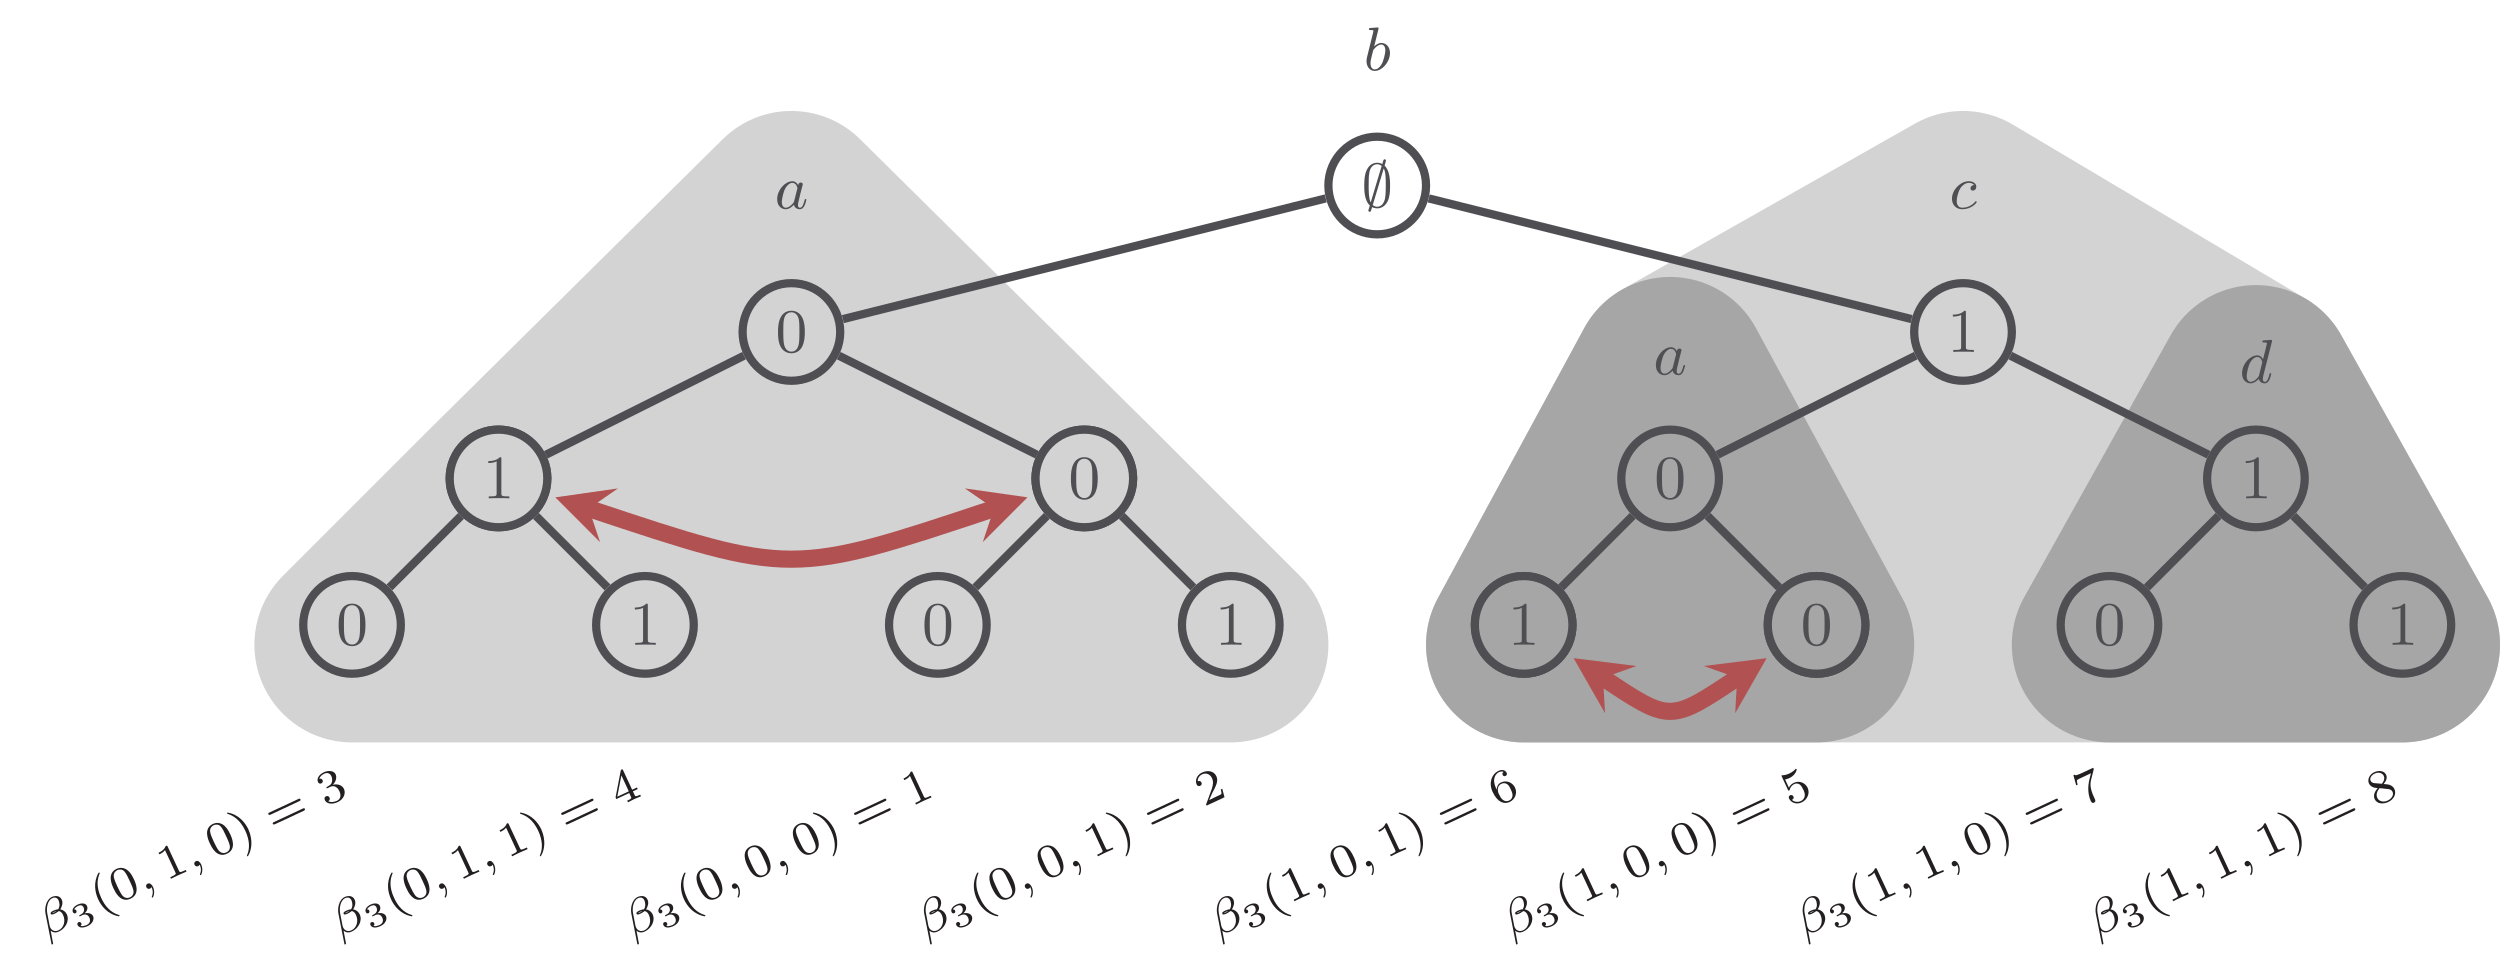 <?xml version="1.0" encoding="UTF-8"?>
<svg xmlns="http://www.w3.org/2000/svg" xmlns:xlink="http://www.w3.org/1999/xlink" width="362.92pt" height="142.06pt" viewBox="0 0 362.92 142.06" version="1.1">
<defs>
<g>
<symbol overflow="visible" id="glyph0-0">
<path style="stroke:none;" d=""/>
</symbol>
<symbol overflow="visible" id="glyph0-1">
<path style="stroke:none;" d="M 1.562 0.016 C 1.656 0.078 1.953 0.203 2.297 0.203 C 2.844 0.203 3.453 -0.062 3.828 -0.844 C 4.156 -1.547 4.172 -2.391 4.172 -3.094 C 4.172 -3.719 4.172 -5.25 3.375 -6 C 3.422 -6.188 3.578 -6.719 3.578 -6.734 C 3.578 -6.844 3.484 -6.922 3.391 -6.922 C 3.25 -6.922 3.203 -6.812 3.156 -6.656 C 3.047 -6.266 3.141 -6.609 3.047 -6.234 C 2.922 -6.312 2.641 -6.422 2.312 -6.422 C 1.672 -6.422 1.141 -6.078 0.812 -5.422 C 0.453 -4.703 0.422 -3.812 0.422 -3.094 C 0.422 -2.469 0.422 -0.938 1.234 -0.219 C 1.172 -0.031 1.016 0.5 1.016 0.5 C 1.016 0.625 1.109 0.703 1.203 0.703 C 1.359 0.703 1.391 0.594 1.438 0.438 C 1.562 0.047 1.438 0.391 1.562 0.016 Z M 1.359 -0.656 C 1.062 -1.25 1.062 -2.375 1.062 -3.203 C 1.062 -3.922 1.062 -4.625 1.203 -5.188 C 1.391 -5.953 1.906 -6.203 2.312 -6.203 C 2.625 -6.203 2.875 -6.016 2.953 -5.969 Z M 3.25 -5.594 C 3.547 -5.047 3.547 -4.109 3.547 -3.203 C 3.547 -2.562 3.547 -1.766 3.422 -1.156 C 3.203 -0.25 2.672 -0.031 2.297 -0.031 C 1.984 -0.031 1.75 -0.203 1.656 -0.281 Z M 3.25 -5.594 "/>
</symbol>
<symbol overflow="visible" id="glyph1-0">
<path style="stroke:none;" d=""/>
</symbol>
<symbol overflow="visible" id="glyph1-1">
<path style="stroke:none;" d="M 4.25 -2.875 C 4.25 -3.469 4.219 -4.25 3.906 -4.922 C 3.5 -5.766 2.828 -5.969 2.312 -5.969 C 1.766 -5.969 1.078 -5.766 0.688 -4.891 C 0.406 -4.281 0.359 -3.547 0.359 -2.875 C 0.359 -2.281 0.375 -1.422 0.766 -0.703 C 1.188 0.047 1.891 0.203 2.297 0.203 C 2.875 0.203 3.547 -0.047 3.922 -0.875 C 4.188 -1.484 4.25 -2.156 4.25 -2.875 Z M 2.312 -0.031 C 2.031 -0.031 1.391 -0.156 1.219 -1.172 C 1.125 -1.688 1.125 -2.469 1.125 -2.984 C 1.125 -3.594 1.125 -4.297 1.234 -4.797 C 1.422 -5.594 1.984 -5.75 2.297 -5.75 C 2.641 -5.75 3.203 -5.562 3.375 -4.734 C 3.469 -4.25 3.469 -3.547 3.469 -2.984 C 3.469 -2.422 3.469 -1.672 3.375 -1.141 C 3.188 -0.109 2.531 -0.031 2.312 -0.031 Z M 2.312 -0.031 "/>
</symbol>
<symbol overflow="visible" id="glyph1-2">
<path style="stroke:none;" d="M 2.719 -5.734 C 2.719 -5.953 2.719 -5.969 2.5 -5.969 C 1.938 -5.406 1.109 -5.406 0.828 -5.406 L 0.828 -5.125 C 1 -5.125 1.547 -5.125 2.031 -5.359 L 2.031 -0.719 C 2.031 -0.391 2.016 -0.281 1.172 -0.281 L 0.891 -0.281 L 0.891 0 C 1.203 -0.031 2.016 -0.031 2.375 -0.031 C 2.75 -0.031 3.547 -0.031 3.875 0 L 3.875 -0.281 L 3.594 -0.281 C 2.75 -0.281 2.719 -0.391 2.719 -0.719 Z M 2.719 -5.734 "/>
</symbol>
<symbol overflow="visible" id="glyph2-0">
<path style="stroke:none;" d=""/>
</symbol>
<symbol overflow="visible" id="glyph2-1">
<path style="stroke:none;" d="M 2.141 -5.922 C 2.172 -6.047 2.172 -6.062 2.172 -6.094 C 2.172 -6.172 2.125 -6.219 2.047 -6.219 C 1.922 -6.219 1.125 -6.156 0.953 -6.141 C 0.859 -6.125 0.766 -6.109 0.766 -5.969 C 0.766 -5.844 0.859 -5.844 1 -5.844 C 1.422 -5.844 1.422 -5.781 1.422 -5.703 C 1.422 -5.656 1.422 -5.625 1.359 -5.391 L 0.891 -3.5 C 0.766 -3 0.641 -2.531 0.547 -2.109 C 0.484 -1.891 0.422 -1.625 0.422 -1.344 C 0.422 -0.562 0.859 0.094 1.625 0.094 C 2.672 0.094 3.828 -1.172 3.828 -2.516 C 3.828 -3.422 3.25 -3.969 2.578 -3.969 C 2.125 -3.969 1.734 -3.656 1.531 -3.453 Z M 1.406 -2.938 C 1.656 -3.297 2.109 -3.734 2.562 -3.734 C 2.984 -3.734 3.156 -3.312 3.156 -2.891 C 3.156 -2.5 2.906 -1.375 2.625 -0.906 C 2.297 -0.328 1.906 -0.125 1.625 -0.125 C 1.172 -0.125 1 -0.578 1 -1.031 C 1 -1.344 1.062 -1.594 1.266 -2.406 Z M 1.406 -2.938 "/>
</symbol>
<symbol overflow="visible" id="glyph2-2">
<path style="stroke:none;" d="M 3.422 -3.406 C 3.25 -3.734 2.984 -3.969 2.578 -3.969 C 1.531 -3.969 0.375 -2.719 0.375 -1.359 C 0.375 -0.375 1 0.094 1.609 0.094 C 2.188 0.094 2.656 -0.391 2.812 -0.562 C 2.906 -0.062 3.359 0.094 3.641 0.094 C 3.906 0.094 4.125 -0.016 4.328 -0.391 C 4.484 -0.688 4.609 -1.25 4.609 -1.281 C 4.609 -1.328 4.578 -1.391 4.5 -1.391 C 4.391 -1.391 4.375 -1.344 4.344 -1.172 C 4.141 -0.391 3.953 -0.125 3.672 -0.125 C 3.438 -0.125 3.391 -0.344 3.391 -0.531 C 3.391 -0.703 3.438 -0.891 3.516 -1.203 L 3.734 -2.125 C 3.797 -2.344 3.969 -3.016 4 -3.156 C 4.031 -3.281 4.094 -3.5 4.094 -3.531 C 4.094 -3.672 3.969 -3.781 3.812 -3.781 C 3.688 -3.781 3.469 -3.719 3.422 -3.406 Z M 2.844 -1.094 C 2.797 -0.922 2.797 -0.922 2.656 -0.75 C 2.328 -0.359 1.969 -0.125 1.625 -0.125 C 1.188 -0.125 1.047 -0.578 1.047 -0.969 C 1.047 -1.406 1.297 -2.438 1.516 -2.875 C 1.797 -3.406 2.219 -3.734 2.578 -3.734 C 3.172 -3.734 3.312 -3.016 3.312 -2.953 C 3.312 -2.922 3.297 -2.859 3.281 -2.828 Z M 2.844 -1.094 "/>
</symbol>
<symbol overflow="visible" id="glyph2-3">
<path style="stroke:none;" d="M 3.609 -3.422 C 3.266 -3.422 3.078 -3.156 3.078 -2.938 C 3.078 -2.672 3.312 -2.609 3.422 -2.609 C 3.609 -2.609 3.922 -2.766 3.922 -3.188 C 3.922 -3.656 3.453 -3.969 2.828 -3.969 C 1.609 -3.969 0.391 -2.719 0.391 -1.438 C 0.391 -0.531 0.984 0.094 1.891 0.094 C 3.234 0.094 3.984 -0.828 3.984 -0.953 C 3.984 -1 3.922 -1.078 3.859 -1.078 C 3.828 -1.078 3.812 -1.062 3.734 -0.969 C 3.188 -0.312 2.375 -0.125 1.906 -0.125 C 1.406 -0.125 1.078 -0.453 1.078 -1.109 C 1.078 -1.484 1.25 -2.375 1.609 -2.953 C 1.812 -3.281 2.281 -3.734 2.844 -3.734 C 3.016 -3.734 3.391 -3.703 3.609 -3.422 Z M 3.609 -3.422 "/>
</symbol>
<symbol overflow="visible" id="glyph2-4">
<path style="stroke:none;" d="M 4.703 -5.922 C 4.734 -6.047 4.734 -6.062 4.734 -6.094 C 4.734 -6.172 4.688 -6.219 4.594 -6.219 C 4.469 -6.219 3.688 -6.156 3.5 -6.141 C 3.422 -6.125 3.312 -6.109 3.312 -5.969 C 3.312 -5.844 3.422 -5.844 3.562 -5.844 C 3.984 -5.844 3.984 -5.781 3.984 -5.703 C 3.984 -5.641 3.906 -5.328 3.859 -5.141 L 3.688 -4.453 C 3.594 -4.109 3.5 -3.766 3.422 -3.406 C 3.25 -3.734 2.984 -3.969 2.578 -3.969 C 1.531 -3.969 0.375 -2.719 0.375 -1.359 C 0.375 -0.375 1 0.094 1.609 0.094 C 2.188 0.094 2.656 -0.391 2.812 -0.562 C 2.906 -0.062 3.359 0.094 3.641 0.094 C 3.906 0.094 4.125 -0.016 4.328 -0.391 C 4.484 -0.688 4.609 -1.25 4.609 -1.281 C 4.609 -1.328 4.578 -1.391 4.5 -1.391 C 4.391 -1.391 4.375 -1.344 4.344 -1.172 C 4.141 -0.391 3.953 -0.125 3.672 -0.125 C 3.438 -0.125 3.391 -0.344 3.391 -0.531 C 3.391 -0.656 3.438 -0.906 3.438 -0.938 Z M 2.844 -1.078 C 2.812 -0.938 2.797 -0.922 2.656 -0.75 C 2.328 -0.359 1.969 -0.125 1.625 -0.125 C 1.188 -0.125 1.047 -0.578 1.047 -0.969 C 1.047 -1.406 1.297 -2.438 1.516 -2.875 C 1.797 -3.406 2.219 -3.734 2.578 -3.734 C 3.172 -3.734 3.312 -3.016 3.312 -2.969 C 3.312 -2.922 3.297 -2.875 3.281 -2.828 Z M 2.844 -1.078 "/>
</symbol>
<symbol overflow="visible" id="glyph3-0">
<path style="stroke:none;" d=""/>
</symbol>
<symbol overflow="visible" id="glyph3-1">
<path style="stroke:none;" d="M 2.328 -5.453 C 2.078 -6.016 1.453 -6.094 0.891 -5.844 C 0.016 -5.438 -0.172 -4.156 -0.031 -3.438 L 0.844 1 C 0.844 1.047 0.938 1.062 0.969 1.047 C 1.031 1.016 1.078 0.984 1.078 0.938 L 0.719 -0.953 C 0.984 -0.719 1.406 -0.578 1.922 -0.828 C 2.812 -1.234 3.516 -2.344 3.062 -3.328 C 2.891 -3.688 2.531 -4 2.109 -4.031 C 2.328 -4.375 2.562 -4.953 2.328 -5.453 Z M 1.578 -3.797 C 1.484 -3.734 1.469 -3.703 1.281 -3.625 C 1.172 -3.562 1.031 -3.5 0.969 -3.5 C 1 -3.578 1.188 -3.656 1.25 -3.688 C 1.328 -3.719 1.469 -3.781 1.578 -3.797 Z M 1.859 -5.375 C 2.016 -5.031 2.094 -4.453 1.797 -4.047 C 1.672 -4.047 1.516 -4.031 1.156 -3.875 C 0.922 -3.766 0.625 -3.609 0.734 -3.391 C 0.812 -3.219 1.016 -3.297 1.344 -3.438 C 1.562 -3.547 1.719 -3.656 1.906 -3.797 C 2.156 -3.766 2.375 -3.547 2.5 -3.281 C 2.938 -2.359 2.641 -1.359 1.859 -1 C 1.391 -0.781 0.875 -0.922 0.656 -1.422 C 0.625 -1.484 0.594 -1.547 0.578 -1.625 L 0.219 -3.5 C 0.094 -4.172 0.219 -5.328 0.953 -5.672 C 1.328 -5.844 1.672 -5.75 1.859 -5.375 Z M 1.859 -5.375 "/>
</symbol>
<symbol overflow="visible" id="glyph3-2">
<path style="stroke:none;" d="M 1.281 -0.719 C 1.438 -0.391 1.578 0.062 1.328 0.672 C 1.328 0.688 1.312 0.734 1.328 0.766 C 1.344 0.797 1.406 0.828 1.453 0.797 C 1.547 0.766 1.859 0.016 1.5 -0.75 C 1.312 -1.125 1.016 -1.359 0.734 -1.219 C 0.516 -1.125 0.438 -0.891 0.531 -0.703 C 0.625 -0.5 0.844 -0.391 1.078 -0.5 C 1.234 -0.578 1.281 -0.719 1.281 -0.719 Z M 1.281 -0.719 "/>
</symbol>
<symbol overflow="visible" id="glyph4-0">
<path style="stroke:none;" d=""/>
</symbol>
<symbol overflow="visible" id="glyph4-1">
<path style="stroke:none;" d="M 0.797 -2.203 C 1.203 -2.391 1.609 -2.281 1.812 -1.828 C 2.031 -1.359 1.844 -0.969 1.453 -0.781 C 1.391 -0.75 0.859 -0.5 0.531 -0.641 C 0.688 -0.766 0.688 -0.922 0.641 -1.016 C 0.562 -1.188 0.391 -1.25 0.234 -1.172 C 0.094 -1.109 0.016 -0.953 0.094 -0.766 C 0.328 -0.281 0.938 -0.328 1.562 -0.609 C 2.297 -0.953 2.547 -1.625 2.344 -2.062 C 2.172 -2.422 1.703 -2.578 1.125 -2.469 C 1.594 -2.891 1.578 -3.297 1.453 -3.547 C 1.281 -3.938 0.688 -4 0.125 -3.734 C -0.438 -3.469 -0.766 -3.031 -0.578 -2.625 C -0.484 -2.422 -0.297 -2.438 -0.203 -2.469 C -0.078 -2.531 0 -2.688 -0.078 -2.844 C -0.125 -2.953 -0.219 -3.047 -0.391 -3.016 C -0.312 -3.297 0.094 -3.5 0.188 -3.547 C 0.516 -3.703 0.828 -3.641 0.969 -3.328 C 1.094 -3.078 1.109 -2.594 0.656 -2.344 C 0.531 -2.266 0.516 -2.25 0.406 -2.203 C 0.359 -2.156 0.312 -2.141 0.344 -2.078 C 0.375 -2 0.422 -2.016 0.484 -2.047 Z M 0.797 -2.203 "/>
</symbol>
<symbol overflow="visible" id="glyph5-0">
<path style="stroke:none;" d=""/>
</symbol>
<symbol overflow="visible" id="glyph5-1">
<path style="stroke:none;" d="M 0.031 -5.797 C -0.766 -4.375 -0.469 -2.906 -0.016 -1.938 C 0.391 -1.031 1.312 0.219 2.984 0.531 C 3.031 0.516 3.109 0.469 3.078 0.391 C 3.062 0.344 3.016 0.344 2.969 0.328 C 1.766 -0.031 0.953 -0.969 0.422 -2.141 C -0.375 -3.828 -0.109 -4.969 0.188 -5.688 C 0.188 -5.703 0.203 -5.75 0.203 -5.781 C 0.156 -5.859 0.078 -5.812 0.031 -5.797 Z M 0.031 -5.797 "/>
</symbol>
<symbol overflow="visible" id="glyph5-2">
<path style="stroke:none;" d="M 2.328 -3.562 C 2 -4.25 1.688 -4.703 1.188 -5 C 0.844 -5.203 0.344 -5.281 -0.172 -5.047 C -1.641 -4.359 -0.828 -2.641 -0.609 -2.188 C -0.391 -1.719 0.391 -0.031 1.859 -0.719 C 3.328 -1.406 2.547 -3.094 2.328 -3.562 Z M 1.766 -0.906 C 1.469 -0.766 1.016 -0.75 0.641 -1.203 C 0.391 -1.547 0.141 -2.047 -0.078 -2.516 C -0.281 -2.984 -0.516 -3.469 -0.578 -3.875 C -0.672 -4.422 -0.328 -4.734 -0.078 -4.859 C 0.266 -5.016 0.688 -4.984 0.969 -4.656 C 1.234 -4.344 1.453 -3.891 1.703 -3.344 C 1.922 -2.875 2.141 -2.406 2.25 -1.984 C 2.406 -1.344 2.016 -1.016 1.766 -0.906 Z M 1.766 -0.906 "/>
</symbol>
<symbol overflow="visible" id="glyph5-3">
<path style="stroke:none;" d="M 0.25 -5 C 0.172 -5.172 0.141 -5.188 -0.047 -5.094 C -0.25 -4.531 -0.812 -4.234 -1.078 -4.125 L -0.969 -3.891 C -0.828 -3.953 -0.391 -4.156 -0.141 -4.5 L 1.359 -1.281 C 1.469 -1.062 1.5 -0.984 0.875 -0.688 L 0.625 -0.578 L 0.734 -0.344 C 0.844 -0.391 1.609 -0.797 1.844 -0.891 C 2.031 -0.984 2.859 -1.328 2.984 -1.391 L 2.875 -1.625 L 2.641 -1.516 C 2.016 -1.219 1.984 -1.297 1.875 -1.516 Z M 0.25 -5 "/>
</symbol>
<symbol overflow="visible" id="glyph5-4">
<path style="stroke:none;" d="M -1.656 -5.016 C -1.688 -5 -1.766 -4.969 -1.719 -4.891 C -1.719 -4.859 -1.688 -4.828 -1.609 -4.812 C -0.859 -4.562 0.156 -4 0.922 -2.359 C 1.531 -1.031 1.594 0.156 1.203 1.094 C 1.141 1.234 1.141 1.25 1.156 1.281 C 1.172 1.312 1.203 1.359 1.266 1.328 C 1.344 1.297 1.75 0.594 1.797 -0.391 C 1.828 -1.047 1.703 -1.812 1.359 -2.578 C 0.938 -3.469 0.031 -4.719 -1.656 -5.016 Z M -1.656 -5.016 "/>
</symbol>
<symbol overflow="visible" id="glyph5-5">
<path style="stroke:none;" d="M 3.875 -4.391 C 3.969 -4.438 4.109 -4.5 4.031 -4.656 C 3.953 -4.812 3.812 -4.75 3.734 -4.703 L -0.453 -2.75 C -0.547 -2.719 -0.703 -2.641 -0.625 -2.484 C -0.547 -2.328 -0.391 -2.406 -0.297 -2.438 Z M 4.531 -3 C 4.609 -3.047 4.75 -3.109 4.672 -3.266 C 4.609 -3.422 4.469 -3.359 4.375 -3.312 L 0.203 -1.359 C 0.109 -1.328 -0.047 -1.25 0.016 -1.094 C 0.094 -0.938 0.25 -1.016 0.344 -1.047 Z M 4.531 -3 "/>
</symbol>
<symbol overflow="visible" id="glyph5-6">
<path style="stroke:none;" d="M 0.75 -2.922 C 1.234 -3.141 1.75 -2.969 2.062 -2.297 C 2.438 -1.516 2.094 -1.062 1.719 -0.891 C 1.469 -0.781 0.891 -0.578 0.438 -0.844 C 0.734 -0.984 0.703 -1.219 0.641 -1.359 C 0.547 -1.562 0.328 -1.641 0.125 -1.547 C -0.031 -1.469 -0.172 -1.281 -0.047 -1 C 0.219 -0.406 1.062 -0.344 1.828 -0.703 C 2.703 -1.109 3.031 -1.984 2.734 -2.609 C 2.516 -3.109 1.875 -3.406 1.125 -3.219 C 1.656 -3.781 1.688 -4.375 1.516 -4.75 C 1.281 -5.25 0.516 -5.359 -0.188 -5.031 C -0.891 -4.703 -1.266 -4.109 -1.031 -3.609 C -0.938 -3.391 -0.719 -3.328 -0.547 -3.422 C -0.344 -3.516 -0.297 -3.719 -0.375 -3.891 C -0.453 -4.078 -0.641 -4.156 -0.844 -4.078 C -0.75 -4.469 -0.344 -4.734 -0.125 -4.828 C 0.172 -4.969 0.641 -5.016 0.906 -4.469 C 1.031 -4.203 1.047 -3.875 0.984 -3.609 C 0.891 -3.266 0.719 -3.172 0.406 -3 C 0.266 -2.922 0.25 -2.906 0.219 -2.875 C 0.219 -2.875 0.156 -2.828 0.188 -2.766 C 0.234 -2.672 0.297 -2.703 0.406 -2.75 Z M 0.75 -2.922 "/>
</symbol>
<symbol overflow="visible" id="glyph5-7">
<path style="stroke:none;" d="M 2.859 -2.594 L 2.75 -2.828 L 2.047 -2.5 L 0.734 -5.328 C 0.672 -5.453 0.656 -5.5 0.516 -5.438 C 0.453 -5.406 0.422 -5.391 0.391 -5.266 L -0.359 -1.375 L -0.25 -1.141 L 1.625 -2.016 L 1.859 -1.516 C 1.969 -1.281 2 -1.219 1.484 -0.984 L 1.328 -0.906 L 1.438 -0.672 C 1.734 -0.828 2.141 -1.031 2.359 -1.141 C 2.594 -1.25 3.016 -1.422 3.328 -1.547 L 3.219 -1.781 L 3.047 -1.703 C 2.531 -1.469 2.5 -1.531 2.391 -1.766 L 2.156 -2.266 Z M 0.484 -4.578 L 1.562 -2.266 L -0.109 -1.484 Z M 0.484 -4.578 "/>
</symbol>
<symbol overflow="visible" id="glyph5-8">
<path style="stroke:none;" d="M 2.672 -2.641 L 2.453 -2.531 C 2.484 -2.391 2.609 -2 2.547 -1.891 C 2.516 -1.812 2.031 -1.594 1.938 -1.562 L 0.766 -1 C 1.156 -1.922 1.297 -2.188 1.547 -2.656 C 1.844 -3.25 2.094 -3.859 1.812 -4.469 C 1.453 -5.234 0.547 -5.375 -0.25 -5 C -1.031 -4.641 -1.312 -3.844 -1.047 -3.266 C -0.891 -2.938 -0.594 -3.031 -0.531 -3.062 C -0.375 -3.141 -0.234 -3.312 -0.344 -3.547 C -0.406 -3.672 -0.562 -3.859 -0.891 -3.719 C -0.906 -4.266 -0.547 -4.594 -0.25 -4.734 C 0.391 -5.031 0.953 -4.688 1.188 -4.172 C 1.453 -3.625 1.266 -3.016 1.172 -2.672 L 0.359 -0.453 C 0.312 -0.375 0.312 -0.375 0.391 -0.188 L 3 -1.406 Z M 2.672 -2.641 "/>
</symbol>
<symbol overflow="visible" id="glyph5-9">
<path style="stroke:none;" d="M -0.016 -2.5 C -0.25 -3.031 -0.438 -3.531 -0.375 -4.016 C -0.328 -4.453 -0.078 -4.859 0.312 -5.047 C 0.516 -5.125 0.797 -5.203 1 -5.078 C 0.844 -5 0.766 -4.844 0.859 -4.656 C 0.922 -4.5 1.078 -4.406 1.281 -4.5 C 1.453 -4.578 1.531 -4.766 1.438 -4.953 C 1.266 -5.312 0.828 -5.516 0.219 -5.219 C -0.688 -4.797 -1.234 -3.531 -0.594 -2.172 C 0.172 -0.531 1.188 -0.391 1.875 -0.719 C 2.641 -1.078 3.031 -1.984 2.656 -2.797 C 2.266 -3.609 1.375 -3.906 0.625 -3.562 C 0.125 -3.328 0 -2.859 -0.016 -2.5 Z M 1.781 -0.922 C 1.453 -0.766 1.125 -0.828 0.875 -1.047 C 0.672 -1.188 0.484 -1.5 0.297 -1.891 C 0.016 -2.5 0.156 -3.125 0.672 -3.359 C 0.969 -3.5 1.219 -3.469 1.484 -3.328 C 1.75 -3.156 1.875 -2.891 2.047 -2.516 C 2.203 -2.172 2.328 -1.906 2.281 -1.578 C 2.234 -1.281 2.094 -1.062 1.781 -0.922 Z M 1.781 -0.922 "/>
</symbol>
<symbol overflow="visible" id="glyph5-10">
<path style="stroke:none;" d="M -0.656 -3.984 C -0.312 -4.062 -0.125 -4.141 -0.016 -4.203 C 0.828 -4.594 1.062 -5.375 1.016 -5.484 C 0.984 -5.531 0.906 -5.547 0.875 -5.531 C 0.859 -5.531 0.844 -5.516 0.844 -5.484 C 0.719 -5.359 0.438 -5.078 -0.031 -4.859 C -0.203 -4.781 -0.547 -4.625 -1.031 -4.594 C -1.125 -4.594 -1.141 -4.594 -1.141 -4.594 C -1.219 -4.547 -1.172 -4.484 -1.125 -4.375 L -0.266 -2.516 C -0.203 -2.391 -0.172 -2.328 -0.078 -2.375 C -0.016 -2.406 -0.016 -2.422 0.016 -2.516 C 0.141 -3.016 0.484 -3.234 0.703 -3.328 C 1.078 -3.516 1.391 -3.297 1.469 -3.25 C 1.672 -3.094 1.812 -2.875 1.984 -2.5 C 2.078 -2.312 2.25 -1.938 2.188 -1.578 C 2.141 -1.281 1.938 -1 1.641 -0.859 C 1.234 -0.672 0.688 -0.688 0.328 -1.031 C 0.578 -1.125 0.625 -1.344 0.547 -1.516 C 0.422 -1.781 0.156 -1.734 0.078 -1.703 C 0.062 -1.688 -0.25 -1.547 -0.078 -1.203 C 0.188 -0.625 0.984 -0.297 1.734 -0.656 C 2.562 -1.031 2.984 -1.984 2.609 -2.781 C 2.281 -3.484 1.406 -3.875 0.641 -3.516 C 0.359 -3.375 0.062 -3.172 -0.109 -2.797 Z M -0.656 -3.984 "/>
</symbol>
<symbol overflow="visible" id="glyph5-11">
<path style="stroke:none;" d="M 1.609 -5.406 C 1.641 -5.5 1.625 -5.516 1.547 -5.688 L -0.109 -4.922 C -0.359 -4.797 -0.438 -4.766 -0.672 -4.688 C -1.016 -4.547 -1.062 -4.594 -1.125 -4.688 L -1.328 -4.594 L -0.922 -3.141 L -0.703 -3.234 C -0.734 -3.328 -0.875 -3.781 -0.797 -3.891 C -0.766 -3.969 -0.25 -4.203 -0.172 -4.234 L 1.219 -4.891 C 1.141 -4.516 1 -3.969 0.938 -3.734 C 0.641 -2.25 1.031 -1.219 1.203 -0.844 C 1.234 -0.781 1.375 -0.484 1.672 -0.625 C 1.969 -0.766 1.828 -1.047 1.797 -1.125 L 1.672 -1.391 C 1.094 -2.625 1.109 -3.297 1.203 -3.781 Z M 1.609 -5.406 "/>
</symbol>
<symbol overflow="visible" id="glyph5-12">
<path style="stroke:none;" d="M 1.188 -3.328 C 1.578 -3.797 1.75 -4.234 1.547 -4.672 C 1.25 -5.297 0.453 -5.328 -0.172 -5.047 C -0.859 -4.719 -1.219 -4 -0.938 -3.391 C -0.797 -3.094 -0.547 -2.953 -0.375 -2.875 C -0.203 -2.797 -0.141 -2.781 0.328 -2.734 C 0.047 -2.422 -0.422 -1.781 -0.109 -1.125 C 0.219 -0.422 1.141 -0.375 1.859 -0.719 C 2.656 -1.078 3.078 -1.891 2.75 -2.594 C 2.562 -3 2.141 -3.25 1.688 -3.281 C 1.578 -3.297 1.297 -3.328 1.188 -3.328 Z M -0.125 -3.453 C -0.344 -3.469 -0.594 -3.562 -0.703 -3.797 C -0.891 -4.188 -0.547 -4.641 -0.078 -4.859 C 0.406 -5.078 0.984 -4.969 1.203 -4.516 C 1.469 -3.953 0.938 -3.375 0.922 -3.359 C 0.922 -3.359 0.906 -3.359 0.844 -3.375 Z M 0.594 -2.734 L 1.688 -2.609 C 1.906 -2.609 2.312 -2.562 2.484 -2.188 C 2.703 -1.719 2.312 -1.172 1.766 -0.922 C 1.188 -0.641 0.5 -0.797 0.266 -1.312 C 0.047 -1.781 0.234 -2.297 0.594 -2.734 Z M 0.594 -2.734 "/>
</symbol>
</g>
<clipPath id="clip1">
  <path d="M 207 16 L 362.922 16 L 362.922 108 L 207 108 Z M 207 16 "/>
</clipPath>
<clipPath id="clip2">
  <path d="M 292 41 L 362.922 41 L 362.922 108 L 292 108 Z M 292 41 "/>
</clipPath>
<clipPath id="clip3">
  <path d="M 324 66 L 362.922 66 L 362.922 115 L 324 115 Z M 324 66 "/>
</clipPath>
</defs>
<g id="surface1">
<path style="fill-rule:nonzero;fill:rgb(82.745%,82.431%,82.509%);fill-opacity:1;stroke-width:28.347;stroke-linecap:butt;stroke-linejoin:round;stroke:rgb(82.745%,82.431%,82.509%);stroke-opacity:1;stroke-miterlimit:10;" d="M -85.04 -3.349 L -42.521 -45.408 L -21.259 -66.67 L -148.822 -66.67 L -127.56 -45.408 Z M -85.04 -3.349 " transform="matrix(1,0,0,-1,199.927,26.932)"/>
<path style=" stroke:none;fill-rule:nonzero;fill:rgb(82.745%,82.431%,82.509%);fill-opacity:1;" d="M 284.969 30.281 L 327.488 55.559 L 348.746 93.602 L 221.188 93.602 L 242.445 54.375 Z M 284.969 30.281 "/>
<g clip-path="url(#clip1)" clip-rule="nonzero">
<path style="fill:none;stroke-width:28.347;stroke-linecap:butt;stroke-linejoin:round;stroke:rgb(82.745%,82.431%,82.509%);stroke-opacity:1;stroke-miterlimit:10;" d="M 85.042 -3.349 L 127.561 -28.627 L 148.819 -66.67 L 21.261 -66.67 L 42.518 -27.443 Z M 85.042 -3.349 " transform="matrix(1,0,0,-1,199.927,26.932)"/>
</g>
<path style="fill-rule:nonzero;fill:rgb(65.492%,64.864%,65.019%);fill-opacity:1;stroke-width:28.347;stroke-linecap:butt;stroke-linejoin:round;stroke:rgb(65.492%,64.864%,65.019%);stroke-opacity:1;stroke-miterlimit:10;" d="M 42.518 -27.443 L 21.261 -66.67 L 63.78 -66.67 Z M 42.518 -27.443 " transform="matrix(1,0,0,-1,199.927,26.932)"/>
<path style=" stroke:none;fill-rule:nonzero;fill:rgb(65.492%,64.864%,65.019%);fill-opacity:1;" d="M 327.488 55.559 L 306.227 93.602 L 348.746 93.602 Z M 327.488 55.559 "/>
<g clip-path="url(#clip2)" clip-rule="nonzero">
<path style="fill:none;stroke-width:28.347;stroke-linecap:butt;stroke-linejoin:round;stroke:rgb(65.492%,64.864%,65.019%);stroke-opacity:1;stroke-miterlimit:10;" d="M 127.561 -28.627 L 106.3 -66.67 L 148.819 -66.67 Z M 127.561 -28.627 " transform="matrix(1,0,0,-1,199.927,26.932)"/>
</g>
<path style="fill:none;stroke-width:1.196;stroke-linecap:butt;stroke-linejoin:miter;stroke:rgb(30.505%,30.846%,32.448%);stroke-opacity:1;stroke-miterlimit:10;" d="M 7.089 -0.002 C 7.089 3.912 3.913 7.088 -0.001 7.088 C -3.915 7.088 -7.087 3.912 -7.087 -0.002 C -7.087 -3.916 -3.915 -7.088 -0.001 -7.088 C 3.913 -7.088 7.089 -3.916 7.089 -0.002 Z M 7.089 -0.002 " transform="matrix(1,0,0,-1,199.927,26.932)"/>
<g style="fill:rgb(30.505%,30.846%,32.448%);fill-opacity:1;">
  <use xlink:href="#glyph0-1" x="197.623" y="30.045"/>
</g>
<path style="fill:none;stroke-width:1.196;stroke-linecap:butt;stroke-linejoin:miter;stroke:rgb(30.505%,30.846%,32.448%);stroke-opacity:1;stroke-miterlimit:10;" d="M -77.954 -21.259 C -77.954 -17.345 -81.126 -14.173 -85.04 -14.173 C -88.954 -14.173 -92.126 -17.345 -92.126 -21.259 C -92.126 -25.173 -88.954 -28.345 -85.04 -28.345 C -81.126 -28.345 -77.954 -25.173 -77.954 -21.259 Z M -77.954 -21.259 " transform="matrix(1,0,0,-1,199.927,26.932)"/>
<g style="fill:rgb(30.505%,30.846%,32.448%);fill-opacity:1;">
  <use xlink:href="#glyph1-1" x="112.583" y="51.081"/>
</g>
<path style="fill:none;stroke-width:1.196;stroke-linecap:butt;stroke-linejoin:miter;stroke:rgb(30.505%,30.846%,32.448%);stroke-opacity:1;stroke-miterlimit:10;" d="M -7.474 -1.869 L -77.568 -19.392 " transform="matrix(1,0,0,-1,199.927,26.932)"/>
<path style="fill:none;stroke-width:1.196;stroke-linecap:butt;stroke-linejoin:miter;stroke:rgb(30.505%,30.846%,32.448%);stroke-opacity:1;stroke-miterlimit:10;" d="M -120.474 -42.521 C -120.474 -38.607 -123.646 -35.435 -127.56 -35.435 C -131.474 -35.435 -134.646 -38.607 -134.646 -42.521 C -134.646 -46.435 -131.474 -49.607 -127.56 -49.607 C -123.646 -49.607 -120.474 -46.435 -120.474 -42.521 Z M -120.474 -42.521 " transform="matrix(1,0,0,-1,199.927,26.932)"/>
<g style="fill:rgb(30.505%,30.846%,32.448%);fill-opacity:1;">
  <use xlink:href="#glyph1-1" x="70.062" y="72.341"/>
</g>
<path style="fill:none;stroke-width:1.196;stroke-linecap:butt;stroke-linejoin:miter;stroke:rgb(30.505%,30.846%,32.448%);stroke-opacity:1;stroke-miterlimit:10;" d="M -91.915 -24.697 L -120.689 -39.084 " transform="matrix(1,0,0,-1,199.927,26.932)"/>
<path style="fill:none;stroke-width:1.196;stroke-linecap:butt;stroke-linejoin:miter;stroke:rgb(30.505%,30.846%,32.448%);stroke-opacity:1;stroke-miterlimit:10;" d="M -141.736 -63.779 C -141.736 -59.865 -144.907 -56.693 -148.822 -56.693 C -152.736 -56.693 -155.907 -59.865 -155.907 -63.779 C -155.907 -67.693 -152.736 -70.869 -148.822 -70.869 C -144.907 -70.869 -141.736 -67.693 -141.736 -63.779 Z M -141.736 -63.779 " transform="matrix(1,0,0,-1,199.927,26.932)"/>
<g style="fill:rgb(30.505%,30.846%,32.448%);fill-opacity:1;">
  <use xlink:href="#glyph1-1" x="48.802" y="93.601"/>
</g>
<path style="fill:none;stroke-width:1.196;stroke-linecap:butt;stroke-linejoin:miter;stroke:rgb(30.505%,30.846%,32.448%);stroke-opacity:1;stroke-miterlimit:10;" d="M -132.993 -47.955 L -143.388 -58.345 " transform="matrix(1,0,0,-1,199.927,26.932)"/>
<path style="fill:none;stroke-width:1.196;stroke-linecap:butt;stroke-linejoin:miter;stroke:rgb(30.505%,30.846%,32.448%);stroke-opacity:1;stroke-miterlimit:10;" d="M -99.212 -63.779 C -99.212 -59.865 -102.388 -56.693 -106.302 -56.693 C -110.216 -56.693 -113.388 -59.865 -113.388 -63.779 C -113.388 -67.693 -110.216 -70.869 -106.302 -70.869 C -102.388 -70.869 -99.212 -67.693 -99.212 -63.779 Z M -99.212 -63.779 " transform="matrix(1,0,0,-1,199.927,26.932)"/>
<g style="fill:rgb(30.505%,30.846%,32.448%);fill-opacity:1;">
  <use xlink:href="#glyph1-2" x="91.323" y="93.601"/>
</g>
<path style="fill:none;stroke-width:1.196;stroke-linecap:butt;stroke-linejoin:miter;stroke:rgb(30.505%,30.846%,32.448%);stroke-opacity:1;stroke-miterlimit:10;" d="M -122.126 -47.955 L -111.736 -58.345 " transform="matrix(1,0,0,-1,199.927,26.932)"/>
<path style="fill:none;stroke-width:1.196;stroke-linecap:butt;stroke-linejoin:miter;stroke:rgb(30.505%,30.846%,32.448%);stroke-opacity:1;stroke-miterlimit:10;" d="M -35.435 -42.521 C -35.435 -38.607 -38.607 -35.435 -42.521 -35.435 C -46.435 -35.435 -49.607 -38.607 -49.607 -42.521 C -49.607 -46.435 -46.435 -49.607 -42.521 -49.607 C -38.607 -49.607 -35.435 -46.435 -35.435 -42.521 Z M -35.435 -42.521 " transform="matrix(1,0,0,-1,199.927,26.932)"/>
<g style="fill:rgb(30.505%,30.846%,32.448%);fill-opacity:1;">
  <use xlink:href="#glyph1-2" x="155.103" y="72.341"/>
</g>
<path style="fill:none;stroke-width:1.196;stroke-linecap:butt;stroke-linejoin:miter;stroke:rgb(30.505%,30.846%,32.448%);stroke-opacity:1;stroke-miterlimit:10;" d="M -78.169 -24.697 L -49.392 -39.084 " transform="matrix(1,0,0,-1,199.927,26.932)"/>
<path style="fill:none;stroke-width:1.196;stroke-linecap:butt;stroke-linejoin:miter;stroke:rgb(30.505%,30.846%,32.448%);stroke-opacity:1;stroke-miterlimit:10;" d="M -56.693 -63.779 C -56.693 -59.865 -59.864 -56.693 -63.779 -56.693 C -67.693 -56.693 -70.868 -59.865 -70.868 -63.779 C -70.868 -67.693 -67.693 -70.869 -63.779 -70.869 C -59.864 -70.869 -56.693 -67.693 -56.693 -63.779 Z M -56.693 -63.779 " transform="matrix(1,0,0,-1,199.927,26.932)"/>
<g style="fill:rgb(30.505%,30.846%,32.448%);fill-opacity:1;">
  <use xlink:href="#glyph1-1" x="133.843" y="93.601"/>
</g>
<path style="fill:none;stroke-width:1.196;stroke-linecap:butt;stroke-linejoin:miter;stroke:rgb(30.505%,30.846%,32.448%);stroke-opacity:1;stroke-miterlimit:10;" d="M -47.954 -47.955 L -58.345 -58.345 " transform="matrix(1,0,0,-1,199.927,26.932)"/>
<path style="fill:none;stroke-width:1.196;stroke-linecap:butt;stroke-linejoin:miter;stroke:rgb(30.505%,30.846%,32.448%);stroke-opacity:1;stroke-miterlimit:10;" d="M -14.173 -63.779 C -14.173 -59.865 -17.345 -56.693 -21.259 -56.693 C -25.173 -56.693 -28.345 -59.865 -28.345 -63.779 C -28.345 -67.693 -25.173 -70.869 -21.259 -70.869 C -17.345 -70.869 -14.173 -67.693 -14.173 -63.779 Z M -14.173 -63.779 " transform="matrix(1,0,0,-1,199.927,26.932)"/>
<g style="fill:rgb(30.505%,30.846%,32.448%);fill-opacity:1;">
  <use xlink:href="#glyph1-2" x="176.363" y="93.601"/>
</g>
<path style="fill:none;stroke-width:1.196;stroke-linecap:butt;stroke-linejoin:miter;stroke:rgb(30.505%,30.846%,32.448%);stroke-opacity:1;stroke-miterlimit:10;" d="M -37.087 -47.955 L -26.693 -58.345 " transform="matrix(1,0,0,-1,199.927,26.932)"/>
<path style="fill:none;stroke-width:1.196;stroke-linecap:butt;stroke-linejoin:miter;stroke:rgb(30.505%,30.846%,32.448%);stroke-opacity:1;stroke-miterlimit:10;" d="M 92.128 -21.259 C 92.128 -17.345 88.956 -14.173 85.042 -14.173 C 81.128 -14.173 77.952 -17.345 77.952 -21.259 C 77.952 -25.173 81.128 -28.345 85.042 -28.345 C 88.956 -28.345 92.128 -25.173 92.128 -21.259 Z M 92.128 -21.259 " transform="matrix(1,0,0,-1,199.927,26.932)"/>
<g style="fill:rgb(30.505%,30.846%,32.448%);fill-opacity:1;">
  <use xlink:href="#glyph1-2" x="282.664" y="51.081"/>
</g>
<path style="fill:none;stroke-width:1.196;stroke-linecap:butt;stroke-linejoin:miter;stroke:rgb(30.505%,30.846%,32.448%);stroke-opacity:1;stroke-miterlimit:10;" d="M 7.471 -1.869 L 77.569 -19.392 " transform="matrix(1,0,0,-1,199.927,26.932)"/>
<path style="fill:none;stroke-width:1.196;stroke-linecap:butt;stroke-linejoin:miter;stroke:rgb(30.505%,30.846%,32.448%);stroke-opacity:1;stroke-miterlimit:10;" d="M 49.608 -42.521 C 49.608 -38.607 46.432 -35.435 42.518 -35.435 C 38.608 -35.435 35.432 -38.607 35.432 -42.521 C 35.432 -46.435 38.608 -49.607 42.518 -49.607 C 46.432 -49.607 49.608 -46.435 49.608 -42.521 Z M 49.608 -42.521 " transform="matrix(1,0,0,-1,199.927,26.932)"/>
<g style="fill:rgb(30.505%,30.846%,32.448%);fill-opacity:1;">
  <use xlink:href="#glyph1-1" x="240.143" y="72.341"/>
</g>
<path style="fill:none;stroke-width:1.196;stroke-linecap:butt;stroke-linejoin:miter;stroke:rgb(30.505%,30.846%,32.448%);stroke-opacity:1;stroke-miterlimit:10;" d="M 78.167 -24.697 L 49.393 -39.084 " transform="matrix(1,0,0,-1,199.927,26.932)"/>
<path style="fill:none;stroke-width:1.196;stroke-linecap:butt;stroke-linejoin:miter;stroke:rgb(30.505%,30.846%,32.448%);stroke-opacity:1;stroke-miterlimit:10;" d="M 28.346 -63.779 C 28.346 -59.865 25.175 -56.693 21.261 -56.693 C 17.346 -56.693 14.175 -59.865 14.175 -63.779 C 14.175 -67.693 17.346 -70.869 21.261 -70.869 C 25.175 -70.869 28.346 -67.693 28.346 -63.779 Z M 28.346 -63.779 " transform="matrix(1,0,0,-1,199.927,26.932)"/>
<g style="fill:rgb(30.505%,30.846%,32.448%);fill-opacity:1;">
  <use xlink:href="#glyph1-1" x="218.883" y="93.601"/>
</g>
<path style="fill:none;stroke-width:1.196;stroke-linecap:butt;stroke-linejoin:miter;stroke:rgb(30.505%,30.846%,32.448%);stroke-opacity:1;stroke-miterlimit:10;" d="M 37.085 -47.955 L 26.694 -58.345 " transform="matrix(1,0,0,-1,199.927,26.932)"/>
<path style="fill:none;stroke-width:1.196;stroke-linecap:butt;stroke-linejoin:miter;stroke:rgb(30.505%,30.846%,32.448%);stroke-opacity:1;stroke-miterlimit:10;" d="M 70.866 -63.779 C 70.866 -59.865 67.694 -56.693 63.78 -56.693 C 59.866 -56.693 56.694 -59.865 56.694 -63.779 C 56.694 -67.693 59.866 -70.869 63.78 -70.869 C 67.694 -70.869 70.866 -67.693 70.866 -63.779 Z M 70.866 -63.779 " transform="matrix(1,0,0,-1,199.927,26.932)"/>
<g style="fill:rgb(30.505%,30.846%,32.448%);fill-opacity:1;">
  <use xlink:href="#glyph1-2" x="261.404" y="93.601"/>
</g>
<path style="fill:none;stroke-width:1.196;stroke-linecap:butt;stroke-linejoin:miter;stroke:rgb(30.505%,30.846%,32.448%);stroke-opacity:1;stroke-miterlimit:10;" d="M 47.956 -47.955 L 58.346 -58.345 " transform="matrix(1,0,0,-1,199.927,26.932)"/>
<path style="fill:none;stroke-width:1.196;stroke-linecap:butt;stroke-linejoin:miter;stroke:rgb(30.505%,30.846%,32.448%);stroke-opacity:1;stroke-miterlimit:10;" d="M 134.647 -42.521 C 134.647 -38.607 131.475 -35.435 127.561 -35.435 C 123.647 -35.435 120.475 -38.607 120.475 -42.521 C 120.475 -46.435 123.647 -49.607 127.561 -49.607 C 131.475 -49.607 134.647 -46.435 134.647 -42.521 Z M 134.647 -42.521 " transform="matrix(1,0,0,-1,199.927,26.932)"/>
<g style="fill:rgb(30.505%,30.846%,32.448%);fill-opacity:1;">
  <use xlink:href="#glyph1-2" x="325.184" y="72.341"/>
</g>
<path style="fill:none;stroke-width:1.196;stroke-linecap:butt;stroke-linejoin:miter;stroke:rgb(30.505%,30.846%,32.448%);stroke-opacity:1;stroke-miterlimit:10;" d="M 91.913 -24.697 L 120.686 -39.084 " transform="matrix(1,0,0,-1,199.927,26.932)"/>
<path style="fill:none;stroke-width:1.196;stroke-linecap:butt;stroke-linejoin:miter;stroke:rgb(30.505%,30.846%,32.448%);stroke-opacity:1;stroke-miterlimit:10;" d="M 113.385 -63.779 C 113.385 -59.865 110.214 -56.693 106.3 -56.693 C 102.385 -56.693 99.214 -59.865 99.214 -63.779 C 99.214 -67.693 102.385 -70.869 106.3 -70.869 C 110.214 -70.869 113.385 -67.693 113.385 -63.779 Z M 113.385 -63.779 " transform="matrix(1,0,0,-1,199.927,26.932)"/>
<g style="fill:rgb(30.505%,30.846%,32.448%);fill-opacity:1;">
  <use xlink:href="#glyph1-1" x="303.924" y="93.601"/>
</g>
<path style="fill:none;stroke-width:1.196;stroke-linecap:butt;stroke-linejoin:miter;stroke:rgb(30.505%,30.846%,32.448%);stroke-opacity:1;stroke-miterlimit:10;" d="M 122.128 -47.955 L 111.733 -58.345 " transform="matrix(1,0,0,-1,199.927,26.932)"/>
<g clip-path="url(#clip3)" clip-rule="nonzero">
<path style="fill:none;stroke-width:1.196;stroke-linecap:butt;stroke-linejoin:miter;stroke:rgb(30.505%,30.846%,32.448%);stroke-opacity:1;stroke-miterlimit:10;" d="M 155.909 -63.779 C 155.909 -59.865 152.733 -56.693 148.819 -56.693 C 144.905 -56.693 141.733 -59.865 141.733 -63.779 C 141.733 -67.693 144.905 -70.869 148.819 -70.869 C 152.733 -70.869 155.909 -67.693 155.909 -63.779 Z M 155.909 -63.779 " transform="matrix(1,0,0,-1,199.927,26.932)"/>
</g>
<g style="fill:rgb(30.505%,30.846%,32.448%);fill-opacity:1;">
  <use xlink:href="#glyph1-2" x="346.444" y="93.601"/>
</g>
<path style="fill:none;stroke-width:1.196;stroke-linecap:butt;stroke-linejoin:miter;stroke:rgb(30.505%,30.846%,32.448%);stroke-opacity:1;stroke-miterlimit:10;" d="M 132.995 -47.955 L 143.386 -58.345 " transform="matrix(1,0,0,-1,199.927,26.932)"/>
<g style="fill:rgb(30.505%,30.846%,32.448%);fill-opacity:1;">
  <use xlink:href="#glyph2-1" x="197.952" y="10.203"/>
</g>
<g style="fill:rgb(30.505%,30.846%,32.448%);fill-opacity:1;">
  <use xlink:href="#glyph2-2" x="112.446" y="30.28"/>
</g>
<g style="fill:rgb(30.505%,30.846%,32.448%);fill-opacity:1;">
  <use xlink:href="#glyph2-3" x="282.973" y="30.28"/>
</g>
<g style="fill:rgb(30.505%,30.846%,32.448%);fill-opacity:1;">
  <use xlink:href="#glyph2-2" x="240.006" y="54.374"/>
</g>
<g style="fill:rgb(30.505%,30.846%,32.448%);fill-opacity:1;">
  <use xlink:href="#glyph2-4" x="325.1" y="55.557"/>
</g>
<path style="fill:none;stroke-width:2.491;stroke-linecap:butt;stroke-linejoin:miter;stroke:rgb(69.595%,31.932%,31.763%);stroke-opacity:1;stroke-miterlimit:10;" d="M -114.447 -46.892 C -85.04 -56.693 -85.04 -56.693 -55.638 -46.892 " transform="matrix(1,0,0,-1,199.927,26.932)"/>
<path style=" stroke:none;fill-rule:nonzero;fill:rgb(69.595%,31.932%,31.763%);fill-opacity:1;" d="M 80.609 72.199 L 87.105 78.695 L 85.48 73.824 L 89.703 70.902 "/>
<path style=" stroke:none;fill-rule:nonzero;fill:rgb(69.595%,31.932%,31.763%);fill-opacity:1;" d="M 149.164 72.199 L 140.066 70.902 L 144.289 73.824 L 142.668 78.695 "/>
<path style="fill:none;stroke-width:2.491;stroke-linecap:butt;stroke-linejoin:miter;stroke:rgb(69.595%,31.932%,31.763%);stroke-opacity:1;stroke-miterlimit:10;" d="M 32.788 -71.466 C 42.518 -77.955 42.518 -77.955 52.253 -71.466 " transform="matrix(1,0,0,-1,199.927,26.932)"/>
<path style=" stroke:none;fill-rule:nonzero;fill:rgb(69.595%,31.932%,31.763%);fill-opacity:1;" d="M 228.434 95.543 L 233 103.535 L 232.715 98.398 L 237.566 96.684 "/>
<path style=" stroke:none;fill-rule:nonzero;fill:rgb(69.595%,31.932%,31.763%);fill-opacity:1;" d="M 256.461 95.543 L 247.328 96.684 L 252.18 98.398 L 251.895 103.535 "/>
<g style="fill:rgb(13.73%,12.16%,12.549%);fill-opacity:1;">
  <use xlink:href="#glyph3-1" x="6.636" y="136.055"/>
</g>
<g style="fill:rgb(13.73%,12.16%,12.549%);fill-opacity:1;">
  <use xlink:href="#glyph4-1" x="11.163" y="135.046"/>
</g>
<g style="fill:rgb(13.73%,12.16%,12.549%);fill-opacity:1;">
  <use xlink:href="#glyph5-1" x="14.273" y="132.494"/>
  <use xlink:href="#glyph5-2" x="17.101" y="131.175"/>
</g>
<g style="fill:rgb(13.73%,12.16%,12.549%);fill-opacity:1;">
  <use xlink:href="#glyph3-2" x="20.71" y="129.493"/>
</g>
<g style="fill:rgb(13.73%,12.16%,12.549%);fill-opacity:1;">
  <use xlink:href="#glyph5-3" x="24.095" y="127.914"/>
</g>
<g style="fill:rgb(13.73%,12.16%,12.549%);fill-opacity:1;">
  <use xlink:href="#glyph3-2" x="27.703" y="126.232"/>
</g>
<g style="fill:rgb(13.73%,12.16%,12.549%);fill-opacity:1;">
  <use xlink:href="#glyph5-2" x="31.088" y="124.653"/>
  <use xlink:href="#glyph5-4" x="34.696" y="122.971"/>
</g>
<g style="fill:rgb(13.73%,12.16%,12.549%);fill-opacity:1;">
  <use xlink:href="#glyph5-5" x="39.583" y="120.692"/>
</g>
<g style="fill:rgb(13.73%,12.16%,12.549%);fill-opacity:1;">
  <use xlink:href="#glyph5-6" x="47.199" y="117.142"/>
</g>
<g style="fill:rgb(13.73%,12.16%,12.549%);fill-opacity:1;">
  <use xlink:href="#glyph3-1" x="49.156" y="136.055"/>
</g>
<g style="fill:rgb(13.73%,12.16%,12.549%);fill-opacity:1;">
  <use xlink:href="#glyph4-1" x="53.683" y="135.046"/>
</g>
<g style="fill:rgb(13.73%,12.16%,12.549%);fill-opacity:1;">
  <use xlink:href="#glyph5-1" x="56.793" y="132.494"/>
  <use xlink:href="#glyph5-2" x="59.621" y="131.175"/>
</g>
<g style="fill:rgb(13.73%,12.16%,12.549%);fill-opacity:1;">
  <use xlink:href="#glyph3-2" x="63.23" y="129.493"/>
</g>
<g style="fill:rgb(13.73%,12.16%,12.549%);fill-opacity:1;">
  <use xlink:href="#glyph5-3" x="66.615" y="127.914"/>
</g>
<g style="fill:rgb(13.73%,12.16%,12.549%);fill-opacity:1;">
  <use xlink:href="#glyph3-2" x="70.223" y="126.232"/>
</g>
<g style="fill:rgb(13.73%,12.16%,12.549%);fill-opacity:1;">
  <use xlink:href="#glyph5-3" x="73.608" y="124.653"/>
  <use xlink:href="#glyph5-4" x="77.216" y="122.971"/>
</g>
<g style="fill:rgb(13.73%,12.16%,12.549%);fill-opacity:1;">
  <use xlink:href="#glyph5-5" x="82.103" y="120.692"/>
</g>
<g style="fill:rgb(13.73%,12.16%,12.549%);fill-opacity:1;">
  <use xlink:href="#glyph5-7" x="89.719" y="117.142"/>
</g>
<g style="fill:rgb(13.73%,12.16%,12.549%);fill-opacity:1;">
  <use xlink:href="#glyph3-1" x="91.676" y="136.055"/>
</g>
<g style="fill:rgb(13.73%,12.16%,12.549%);fill-opacity:1;">
  <use xlink:href="#glyph4-1" x="96.203" y="135.046"/>
</g>
<g style="fill:rgb(13.73%,12.16%,12.549%);fill-opacity:1;">
  <use xlink:href="#glyph5-1" x="99.313" y="132.494"/>
  <use xlink:href="#glyph5-2" x="102.141" y="131.175"/>
</g>
<g style="fill:rgb(13.73%,12.16%,12.549%);fill-opacity:1;">
  <use xlink:href="#glyph3-2" x="105.75" y="129.493"/>
</g>
<g style="fill:rgb(13.73%,12.16%,12.549%);fill-opacity:1;">
  <use xlink:href="#glyph5-2" x="109.135" y="127.914"/>
</g>
<g style="fill:rgb(13.73%,12.16%,12.549%);fill-opacity:1;">
  <use xlink:href="#glyph3-2" x="112.743" y="126.232"/>
</g>
<g style="fill:rgb(13.73%,12.16%,12.549%);fill-opacity:1;">
  <use xlink:href="#glyph5-2" x="116.128" y="124.653"/>
  <use xlink:href="#glyph5-4" x="119.736" y="122.971"/>
</g>
<g style="fill:rgb(13.73%,12.16%,12.549%);fill-opacity:1;">
  <use xlink:href="#glyph5-5" x="124.623" y="120.692"/>
</g>
<g style="fill:rgb(13.73%,12.16%,12.549%);fill-opacity:1;">
  <use xlink:href="#glyph5-3" x="132.239" y="117.142"/>
</g>
<g style="fill:rgb(13.73%,12.16%,12.549%);fill-opacity:1;">
  <use xlink:href="#glyph3-1" x="134.197" y="136.055"/>
</g>
<g style="fill:rgb(13.73%,12.16%,12.549%);fill-opacity:1;">
  <use xlink:href="#glyph4-1" x="138.724" y="135.046"/>
</g>
<g style="fill:rgb(13.73%,12.16%,12.549%);fill-opacity:1;">
  <use xlink:href="#glyph5-1" x="141.834" y="132.494"/>
  <use xlink:href="#glyph5-2" x="144.662" y="131.175"/>
</g>
<g style="fill:rgb(13.73%,12.16%,12.549%);fill-opacity:1;">
  <use xlink:href="#glyph3-2" x="148.271" y="129.493"/>
</g>
<g style="fill:rgb(13.73%,12.16%,12.549%);fill-opacity:1;">
  <use xlink:href="#glyph5-2" x="151.656" y="127.914"/>
</g>
<g style="fill:rgb(13.73%,12.16%,12.549%);fill-opacity:1;">
  <use xlink:href="#glyph3-2" x="155.264" y="126.232"/>
</g>
<g style="fill:rgb(13.73%,12.16%,12.549%);fill-opacity:1;">
  <use xlink:href="#glyph5-3" x="158.649" y="124.653"/>
  <use xlink:href="#glyph5-4" x="162.257" y="122.971"/>
</g>
<g style="fill:rgb(13.73%,12.16%,12.549%);fill-opacity:1;">
  <use xlink:href="#glyph5-5" x="167.144" y="120.692"/>
</g>
<g style="fill:rgb(13.73%,12.16%,12.549%);fill-opacity:1;">
  <use xlink:href="#glyph5-8" x="174.76" y="117.142"/>
</g>
<g style="fill:rgb(13.73%,12.16%,12.549%);fill-opacity:1;">
  <use xlink:href="#glyph3-1" x="176.717" y="136.055"/>
</g>
<g style="fill:rgb(13.73%,12.16%,12.549%);fill-opacity:1;">
  <use xlink:href="#glyph4-1" x="181.244" y="135.046"/>
</g>
<g style="fill:rgb(13.73%,12.16%,12.549%);fill-opacity:1;">
  <use xlink:href="#glyph5-1" x="184.354" y="132.494"/>
  <use xlink:href="#glyph5-3" x="187.182" y="131.175"/>
</g>
<g style="fill:rgb(13.73%,12.16%,12.549%);fill-opacity:1;">
  <use xlink:href="#glyph3-2" x="190.791" y="129.493"/>
</g>
<g style="fill:rgb(13.73%,12.16%,12.549%);fill-opacity:1;">
  <use xlink:href="#glyph5-2" x="194.176" y="127.914"/>
</g>
<g style="fill:rgb(13.73%,12.16%,12.549%);fill-opacity:1;">
  <use xlink:href="#glyph3-2" x="197.784" y="126.232"/>
</g>
<g style="fill:rgb(13.73%,12.16%,12.549%);fill-opacity:1;">
  <use xlink:href="#glyph5-3" x="201.169" y="124.653"/>
  <use xlink:href="#glyph5-4" x="204.777" y="122.971"/>
</g>
<g style="fill:rgb(13.73%,12.16%,12.549%);fill-opacity:1;">
  <use xlink:href="#glyph5-5" x="209.664" y="120.692"/>
</g>
<g style="fill:rgb(13.73%,12.16%,12.549%);fill-opacity:1;">
  <use xlink:href="#glyph5-9" x="217.28" y="117.142"/>
</g>
<g style="fill:rgb(13.73%,12.16%,12.549%);fill-opacity:1;">
  <use xlink:href="#glyph3-1" x="219.237" y="136.055"/>
</g>
<g style="fill:rgb(13.73%,12.16%,12.549%);fill-opacity:1;">
  <use xlink:href="#glyph4-1" x="223.764" y="135.046"/>
</g>
<g style="fill:rgb(13.73%,12.16%,12.549%);fill-opacity:1;">
  <use xlink:href="#glyph5-1" x="226.874" y="132.494"/>
  <use xlink:href="#glyph5-3" x="229.702" y="131.175"/>
</g>
<g style="fill:rgb(13.73%,12.16%,12.549%);fill-opacity:1;">
  <use xlink:href="#glyph3-2" x="233.311" y="129.493"/>
</g>
<g style="fill:rgb(13.73%,12.16%,12.549%);fill-opacity:1;">
  <use xlink:href="#glyph5-2" x="236.696" y="127.914"/>
</g>
<g style="fill:rgb(13.73%,12.16%,12.549%);fill-opacity:1;">
  <use xlink:href="#glyph3-2" x="240.304" y="126.232"/>
</g>
<g style="fill:rgb(13.73%,12.16%,12.549%);fill-opacity:1;">
  <use xlink:href="#glyph5-2" x="243.689" y="124.653"/>
  <use xlink:href="#glyph5-4" x="247.297" y="122.971"/>
</g>
<g style="fill:rgb(13.73%,12.16%,12.549%);fill-opacity:1;">
  <use xlink:href="#glyph5-5" x="252.184" y="120.692"/>
</g>
<g style="fill:rgb(13.73%,12.16%,12.549%);fill-opacity:1;">
  <use xlink:href="#glyph5-10" x="259.8" y="117.142"/>
</g>
<g style="fill:rgb(13.73%,12.16%,12.549%);fill-opacity:1;">
  <use xlink:href="#glyph3-1" x="261.757" y="136.055"/>
</g>
<g style="fill:rgb(13.73%,12.16%,12.549%);fill-opacity:1;">
  <use xlink:href="#glyph4-1" x="266.284" y="135.046"/>
</g>
<g style="fill:rgb(13.73%,12.16%,12.549%);fill-opacity:1;">
  <use xlink:href="#glyph5-1" x="269.394" y="132.494"/>
  <use xlink:href="#glyph5-3" x="272.222" y="131.175"/>
</g>
<g style="fill:rgb(13.73%,12.16%,12.549%);fill-opacity:1;">
  <use xlink:href="#glyph3-2" x="275.831" y="129.493"/>
</g>
<g style="fill:rgb(13.73%,12.16%,12.549%);fill-opacity:1;">
  <use xlink:href="#glyph5-3" x="279.216" y="127.914"/>
</g>
<g style="fill:rgb(13.73%,12.16%,12.549%);fill-opacity:1;">
  <use xlink:href="#glyph3-2" x="282.824" y="126.232"/>
</g>
<g style="fill:rgb(13.73%,12.16%,12.549%);fill-opacity:1;">
  <use xlink:href="#glyph5-2" x="286.209" y="124.653"/>
  <use xlink:href="#glyph5-4" x="289.817" y="122.971"/>
</g>
<g style="fill:rgb(13.73%,12.16%,12.549%);fill-opacity:1;">
  <use xlink:href="#glyph5-5" x="294.704" y="120.692"/>
</g>
<g style="fill:rgb(13.73%,12.16%,12.549%);fill-opacity:1;">
  <use xlink:href="#glyph5-11" x="302.32" y="117.142"/>
</g>
<g style="fill:rgb(13.73%,12.16%,12.549%);fill-opacity:1;">
  <use xlink:href="#glyph3-1" x="304.278" y="136.055"/>
</g>
<g style="fill:rgb(13.73%,12.16%,12.549%);fill-opacity:1;">
  <use xlink:href="#glyph4-1" x="308.805" y="135.046"/>
</g>
<g style="fill:rgb(13.73%,12.16%,12.549%);fill-opacity:1;">
  <use xlink:href="#glyph5-1" x="311.915" y="132.494"/>
  <use xlink:href="#glyph5-3" x="314.743" y="131.175"/>
</g>
<g style="fill:rgb(13.73%,12.16%,12.549%);fill-opacity:1;">
  <use xlink:href="#glyph3-2" x="318.352" y="129.493"/>
</g>
<g style="fill:rgb(13.73%,12.16%,12.549%);fill-opacity:1;">
  <use xlink:href="#glyph5-3" x="321.737" y="127.914"/>
</g>
<g style="fill:rgb(13.73%,12.16%,12.549%);fill-opacity:1;">
  <use xlink:href="#glyph3-2" x="325.345" y="126.232"/>
</g>
<g style="fill:rgb(13.73%,12.16%,12.549%);fill-opacity:1;">
  <use xlink:href="#glyph5-3" x="328.73" y="124.653"/>
  <use xlink:href="#glyph5-4" x="332.338" y="122.971"/>
</g>
<g style="fill:rgb(13.73%,12.16%,12.549%);fill-opacity:1;">
  <use xlink:href="#glyph5-5" x="337.225" y="120.692"/>
</g>
<g style="fill:rgb(13.73%,12.16%,12.549%);fill-opacity:1;">
  <use xlink:href="#glyph5-12" x="344.841" y="117.142"/>
</g>
<path style="fill-rule:nonzero;fill:rgb(82.745%,82.431%,82.509%);fill-opacity:1;stroke-width:1.196;stroke-linecap:butt;stroke-linejoin:miter;stroke:rgb(30.505%,30.846%,32.448%);stroke-opacity:1;stroke-miterlimit:10;" d="M -120.474 -42.521 C -120.474 -38.607 -123.646 -35.435 -127.56 -35.435 C -131.474 -35.435 -134.646 -38.607 -134.646 -42.521 C -134.646 -46.435 -131.474 -49.607 -127.56 -49.607 C -123.646 -49.607 -120.474 -46.435 -120.474 -42.521 Z M -120.474 -42.521 " transform="matrix(1,0,0,-1,199.927,26.932)"/>
<g style="fill:rgb(30.505%,30.846%,32.448%);fill-opacity:1;">
  <use xlink:href="#glyph1-2" x="70.062" y="72.341"/>
</g>
<path style="fill-rule:nonzero;fill:rgb(82.745%,82.431%,82.509%);fill-opacity:1;stroke-width:1.196;stroke-linecap:butt;stroke-linejoin:miter;stroke:rgb(30.505%,30.846%,32.448%);stroke-opacity:1;stroke-miterlimit:10;" d="M -35.435 -42.521 C -35.435 -38.607 -38.607 -35.435 -42.521 -35.435 C -46.435 -35.435 -49.607 -38.607 -49.607 -42.521 C -49.607 -46.435 -46.435 -49.607 -42.521 -49.607 C -38.607 -49.607 -35.435 -46.435 -35.435 -42.521 Z M -35.435 -42.521 " transform="matrix(1,0,0,-1,199.927,26.932)"/>
<g style="fill:rgb(30.505%,30.846%,32.448%);fill-opacity:1;">
  <use xlink:href="#glyph1-1" x="155.103" y="72.341"/>
</g>
<path style="fill-rule:nonzero;fill:rgb(65.492%,64.864%,65.019%);fill-opacity:1;stroke-width:1.196;stroke-linecap:butt;stroke-linejoin:miter;stroke:rgb(30.505%,30.846%,32.448%);stroke-opacity:1;stroke-miterlimit:10;" d="M 28.346 -63.779 C 28.346 -59.865 25.175 -56.693 21.261 -56.693 C 17.346 -56.693 14.175 -59.865 14.175 -63.779 C 14.175 -67.693 17.346 -70.869 21.261 -70.869 C 25.175 -70.869 28.346 -67.693 28.346 -63.779 Z M 28.346 -63.779 " transform="matrix(1,0,0,-1,199.927,26.932)"/>
<g style="fill:rgb(30.505%,30.846%,32.448%);fill-opacity:1;">
  <use xlink:href="#glyph1-2" x="218.883" y="93.601"/>
</g>
<path style="fill-rule:nonzero;fill:rgb(65.492%,64.864%,65.019%);fill-opacity:1;stroke-width:1.196;stroke-linecap:butt;stroke-linejoin:miter;stroke:rgb(30.505%,30.846%,32.448%);stroke-opacity:1;stroke-miterlimit:10;" d="M 70.866 -63.779 C 70.866 -59.865 67.694 -56.693 63.78 -56.693 C 59.866 -56.693 56.694 -59.865 56.694 -63.779 C 56.694 -67.693 59.866 -70.869 63.78 -70.869 C 67.694 -70.869 70.866 -67.693 70.866 -63.779 Z M 70.866 -63.779 " transform="matrix(1,0,0,-1,199.927,26.932)"/>
<g style="fill:rgb(30.505%,30.846%,32.448%);fill-opacity:1;">
  <use xlink:href="#glyph1-1" x="261.404" y="93.601"/>
</g>
</g>
</svg>

